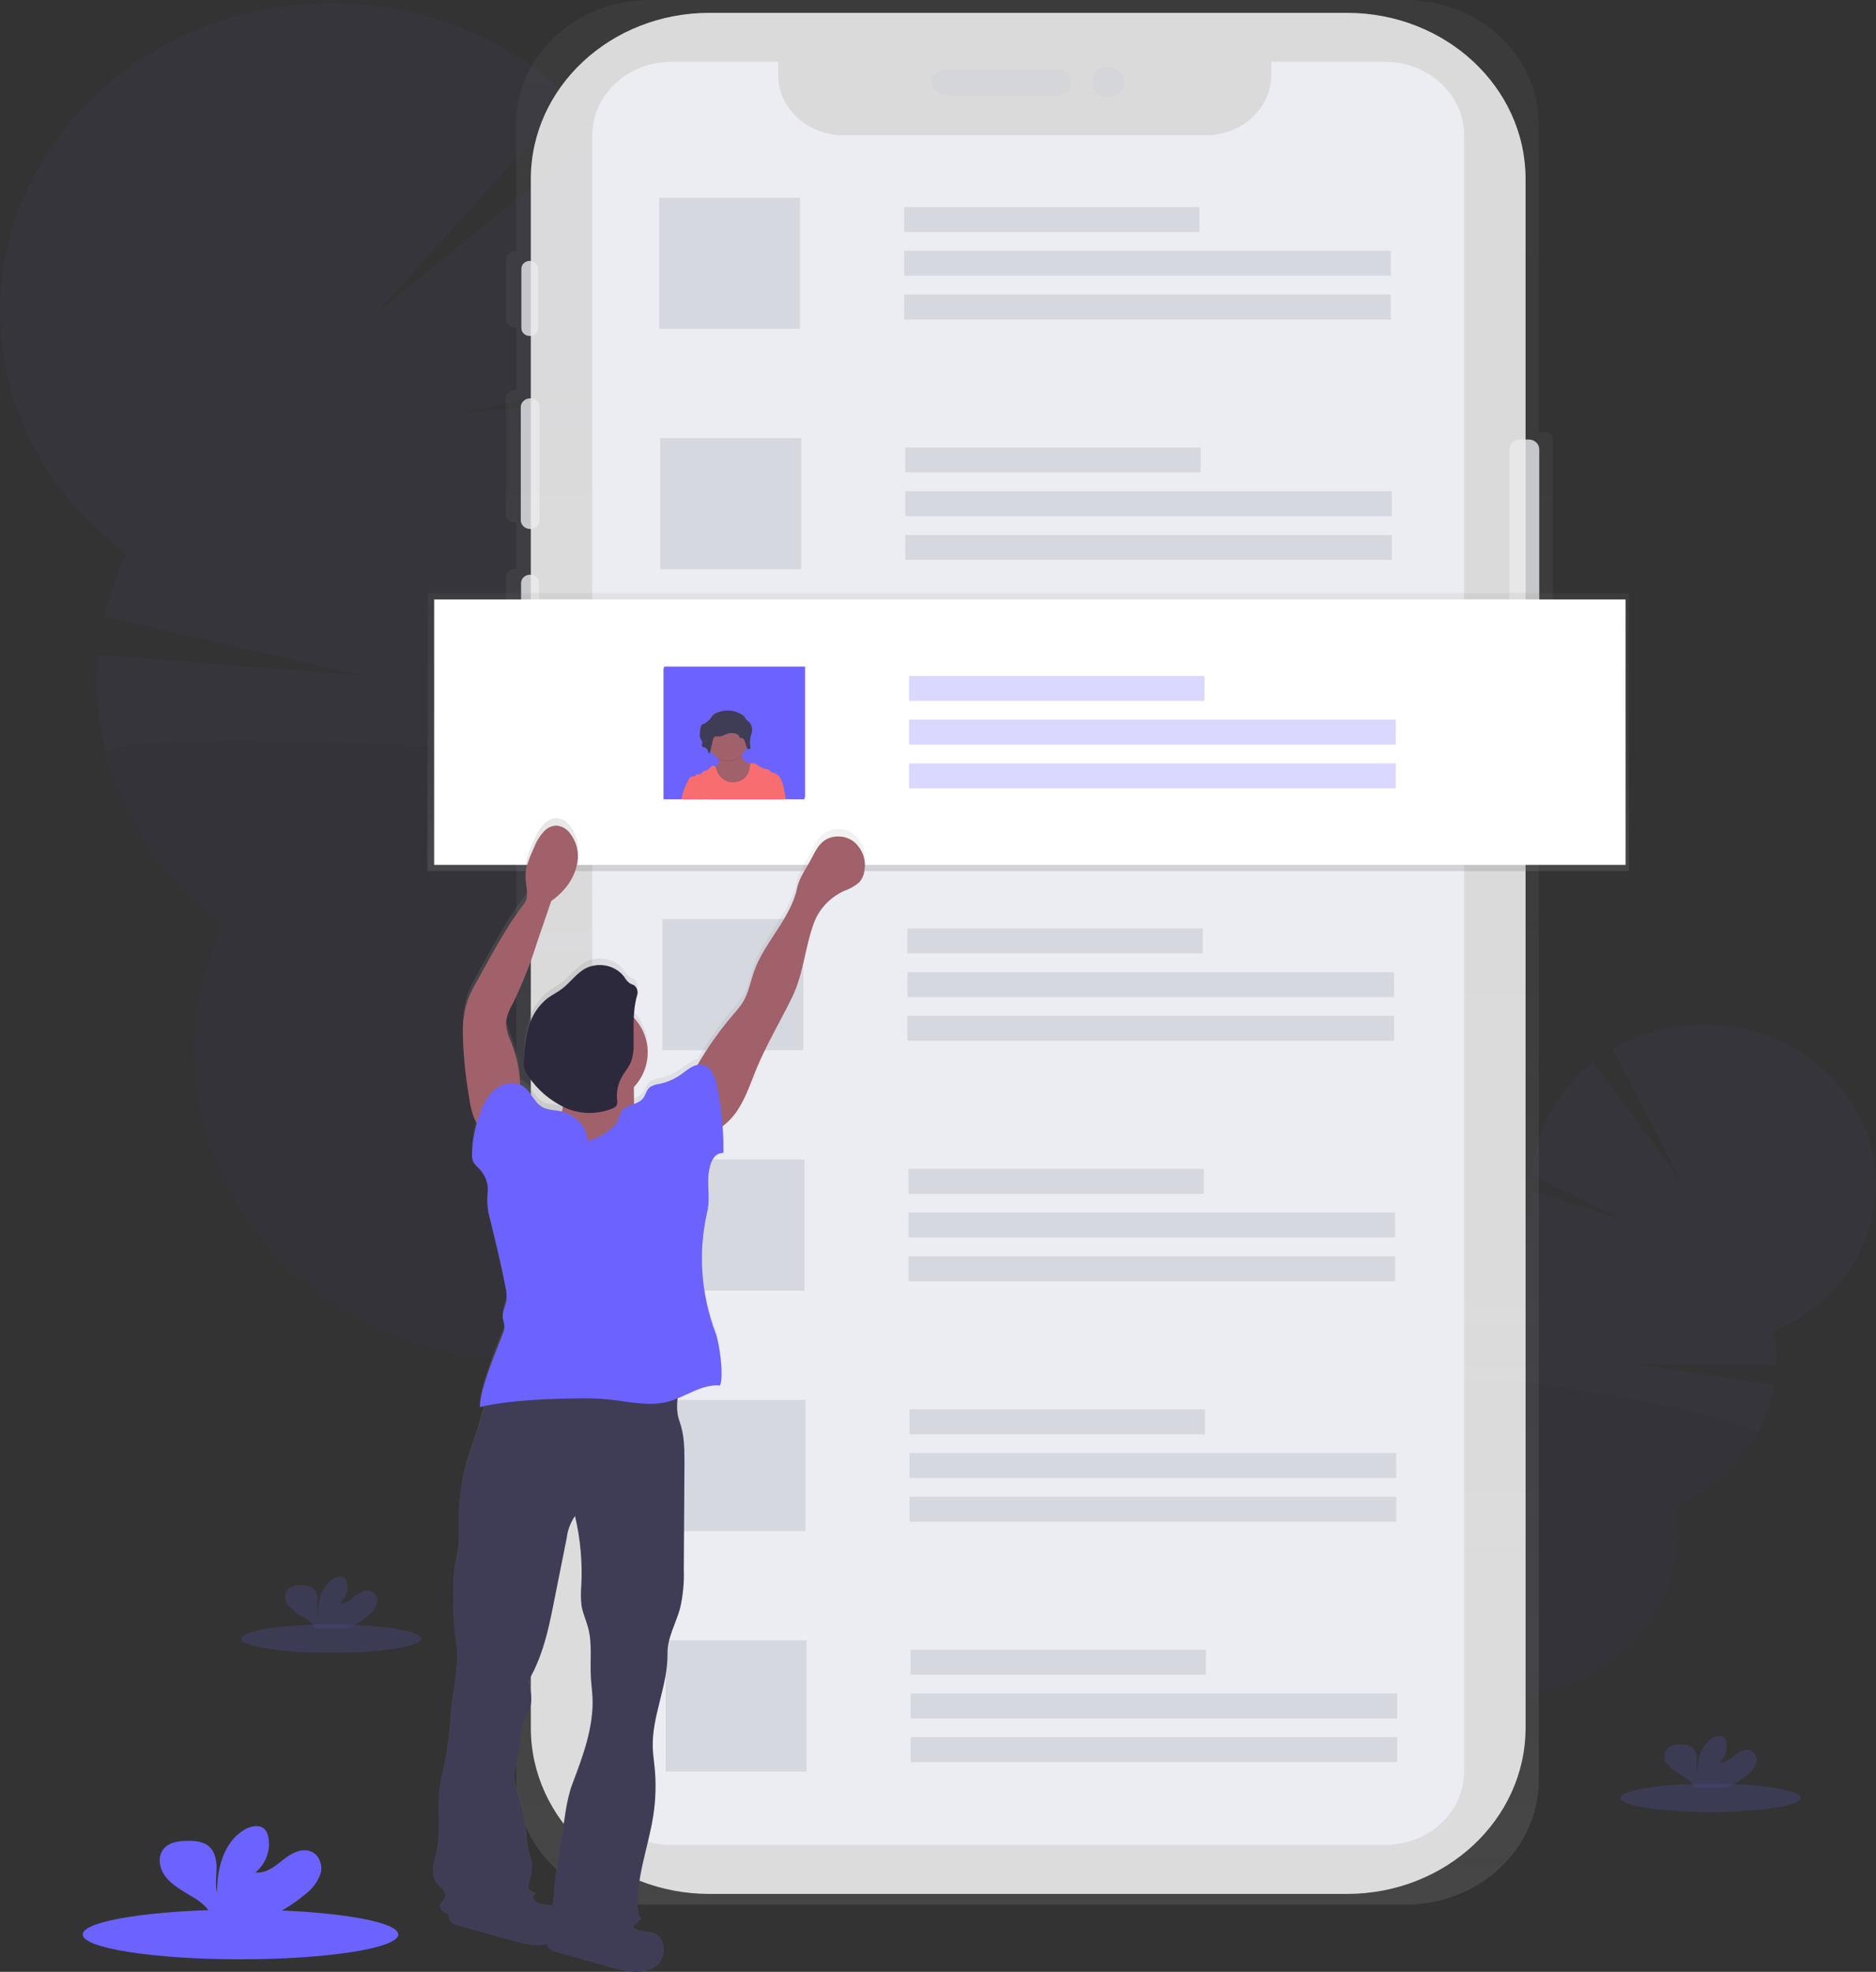 <svg width="313" height="329" viewBox="0 0 313 329" fill="none" xmlns="http://www.w3.org/2000/svg">
<rect x="0" y="0" width="313" height="329" fill="#333333" stroke="none"/>
<g opacity="0.2">
<path opacity="0.2" d="M232.492 300.275C232.21 300.763 231.885 301.229 231.52 301.667C228.295 299.557 225.014 297.485 221.678 295.452L221.894 295.054C222.666 293.667 223.821 292.496 225.241 291.662C226.054 291.133 227.003 290.814 227.992 290.739C228.98 290.664 229.972 290.835 230.867 291.235C231.716 291.706 232.418 292.375 232.903 293.177C233.388 293.979 233.638 294.886 233.629 295.806C233.68 297.363 233.288 298.905 232.492 300.275V300.275Z" fill="#3F3D56"/>
<path opacity="0.2" d="M236.982 292.432C239.011 288.868 238.284 284.81 235.359 283.368C232.434 281.926 228.417 283.647 226.388 287.211C224.359 290.776 225.086 294.834 228.011 296.276C230.936 297.717 234.953 295.997 236.982 292.432Z" fill="#3F3D56"/>
<path opacity="0.2" d="M241.473 284.545C243.502 280.98 242.776 276.922 239.85 275.48C236.925 274.038 232.908 275.759 230.879 279.323C228.85 282.888 229.577 286.946 232.502 288.388C235.427 289.829 239.444 288.109 241.473 284.545Z" fill="#3F3D56"/>
<path opacity="0.2" d="M245.963 276.657C247.993 273.093 247.266 269.035 244.341 267.593C241.415 266.151 237.399 267.872 235.37 271.436C233.341 275.001 234.067 279.059 236.993 280.501C239.918 281.942 243.934 280.222 245.963 276.657Z" fill="#3F3D56"/>
<path opacity="0.2" d="M250.45 268.774C252.479 265.21 251.753 261.152 248.827 259.71C245.902 258.268 241.886 259.989 239.857 263.553C237.828 267.118 238.554 271.176 241.479 272.618C244.405 274.059 248.421 272.339 250.45 268.774Z" fill="#3F3D56"/>
<path opacity="0.2" d="M256.034 202.396C255.789 201.182 255.636 199.954 255.576 198.721L270.731 203.466L255.615 196.152C255.835 192.516 256.85 188.961 258.598 185.703C260.346 182.445 262.79 179.553 265.781 177.205L280.425 196.91L269.052 174.994C272.393 173.049 276.13 171.765 280.028 171.222C283.927 170.679 287.903 170.888 291.711 171.838C295.518 172.787 299.075 174.455 302.159 176.739C305.244 179.023 307.789 181.873 309.638 185.113C311.487 188.352 312.599 191.911 312.906 195.567C313.212 199.224 312.706 202.9 311.419 206.367C310.132 209.833 308.091 213.016 305.424 215.717C302.758 218.418 299.522 220.579 295.918 222.066C296.293 223.957 296.446 225.88 296.377 227.802L273.359 227.631L296.045 231.109C295.278 235.492 293.349 239.629 290.432 243.144C287.515 246.659 283.703 249.442 279.339 251.242C280.3 256.175 279.75 261.26 277.752 265.916C275.753 270.571 272.387 274.61 268.038 277.57C263.69 280.53 258.533 282.292 253.159 282.653C247.785 283.015 242.41 281.963 237.649 279.616C232.887 277.27 228.931 273.724 226.233 269.385C223.535 265.045 222.204 260.086 222.392 255.076C222.58 250.066 224.279 245.205 227.295 241.051C230.311 236.897 234.523 233.616 239.449 231.584C238.301 225.689 239.316 219.606 242.33 214.312C245.344 209.018 250.182 204.82 256.068 202.392L256.034 202.396Z" fill="#6C63FF"/>
<path opacity="0.1" d="M293.043 239.325C290.036 244.624 285.196 248.824 279.305 251.246C280.266 256.179 279.716 261.264 277.718 265.92C275.72 270.576 272.354 274.614 268.005 277.574C263.656 280.534 258.5 282.296 253.126 282.658C247.752 283.019 242.377 281.967 237.615 279.621C232.853 277.274 228.898 273.728 226.2 269.389C223.502 265.049 222.17 260.091 222.358 255.08C222.546 250.07 224.245 245.21 227.261 241.055C230.278 236.901 234.489 233.62 239.415 231.588C238.301 225.896 294.553 236.673 293.043 239.325Z" fill="black"/>
</g>
<g opacity="0.2">
<path opacity="0.2" d="M99.856 266.294C100.129 267.328 100.498 268.338 100.957 269.314C108.05 266.787 115.223 264.359 122.479 262.032C122.414 261.758 122.349 261.475 122.276 261.178C121.539 258.249 119.977 255.555 117.75 253.374C114.855 250.6 111.101 249.245 107.484 250.067C103.868 250.889 101.21 253.694 100.008 257.387C99.105 260.29 99.052 263.366 99.856 266.294V266.294Z" fill="#3F3D56"/>
<path opacity="0.2" d="M110.286 260.683C116.479 259.277 119.895 252.024 117.916 244.483C115.938 236.943 109.314 231.971 103.122 233.378C96.929 234.784 93.513 242.037 95.492 249.577C97.47 257.118 104.094 262.09 110.286 260.683Z" fill="#3F3D56"/>
<path opacity="0.2" d="M105.904 243.994C112.096 242.587 115.512 235.334 113.534 227.794C111.555 220.253 104.931 215.281 98.739 216.688C92.547 218.095 89.131 225.348 91.109 232.888C93.088 240.428 99.711 245.4 105.904 243.994Z" fill="#3F3D56"/>
<path opacity="0.2" d="M101.526 227.304C107.718 225.897 111.134 218.644 109.155 211.104C107.177 203.564 100.553 198.592 94.361 199.998C88.168 201.405 84.752 208.658 86.731 216.198C88.709 223.739 95.333 228.711 101.526 227.304Z" fill="#3F3D56"/>
<path opacity="0.2" d="M97.148 210.618C103.34 209.211 106.757 201.958 104.778 194.418C102.8 186.878 96.176 181.906 89.983 183.312C83.791 184.719 80.375 191.972 82.353 199.512C84.332 207.052 90.956 212.025 97.148 210.618Z" fill="#3F3D56"/>
<path opacity="0.2" d="M105.555 73.249C106.613 71.088 107.507 68.861 108.23 66.583L77.593 68.772L109.524 61.743C110.958 54.86 110.868 47.776 109.258 40.927C107.649 34.077 104.555 27.605 100.164 21.906L62.82 52.259L95.166 16.351C89.915 11.258 83.593 7.225 76.594 4.504C69.596 1.782 62.07 0.43 54.486 0.531C46.901 0.633 39.42 2.185 32.508 5.093C25.596 8 19.402 12.2 14.31 17.431C9.218 22.663 5.337 28.813 2.91 35.5C0.483 42.186 -0.44 49.266 0.201 56.299C0.841 63.332 3.03 70.167 6.631 76.378C10.233 82.59 15.17 88.045 21.135 92.405C19.486 95.77 18.234 99.291 17.401 102.908L60.486 112.709L16.384 109.23C15.582 117.758 17.08 126.337 20.741 134.191C24.401 142.044 30.11 148.924 37.349 154.207C33.052 162.992 31.498 172.724 32.865 182.292C34.233 191.86 38.466 200.877 45.081 208.311C51.696 215.746 60.426 221.299 70.273 224.335C80.12 227.371 90.686 227.767 100.764 225.479C110.841 223.191 120.023 218.31 127.26 211.395C134.497 204.48 139.497 195.81 141.688 186.375C143.879 176.941 143.172 167.124 139.649 158.045C136.126 148.967 129.929 140.994 121.765 135.039C126.901 124.54 128.095 112.739 125.156 101.533C122.216 90.327 115.313 80.365 105.556 73.249H105.555Z" fill="#6C63FF"/>
<path opacity="0.1" d="M17.754 125.91C20.676 137.118 27.58 147.08 37.347 154.181C33.05 162.966 31.497 172.699 32.864 182.267C34.232 191.834 38.465 200.851 45.08 208.285C51.696 215.72 60.425 221.273 70.272 224.308C80.119 227.344 90.685 227.741 100.763 225.452C110.84 223.164 120.022 218.283 127.259 211.368C134.496 204.453 139.496 195.783 141.687 186.349C143.878 176.915 143.171 167.097 139.648 158.019C136.125 148.941 129.928 140.968 121.765 135.012C126.732 124.886 16.281 120.303 17.754 125.91Z" fill="black"/>
</g>
<path d="M257.762 72.075H256.735V20.561C256.712 17.839 256.113 15.148 254.973 12.642C253.832 10.136 252.173 7.863 250.088 5.954C248.003 4.045 245.535 2.536 242.824 1.515C240.113 0.493 237.212 -0.022 234.287 -1.51103e-05H108.548C102.642 -0.042 96.959 2.1 92.749 5.956C88.54 9.811 86.149 15.065 86.101 20.561V41.914H85.802C85.455 41.912 85.121 42.038 84.873 42.265C84.625 42.491 84.484 42.8 84.481 43.123V53.404C84.484 53.727 84.625 54.036 84.873 54.262C85.121 54.489 85.455 54.615 85.802 54.613H86.125V65.111H85.72C85.548 65.11 85.378 65.141 85.218 65.201C85.059 65.261 84.914 65.35 84.792 65.462C84.67 65.574 84.572 65.708 84.506 65.855C84.439 66.002 84.404 66.16 84.403 66.32V85.978C84.406 86.3 84.547 86.608 84.793 86.835C85.04 87.061 85.373 87.188 85.72 87.187H86.125V94.897H85.775C85.603 94.895 85.432 94.925 85.272 94.985C85.112 95.045 84.967 95.134 84.844 95.246C84.721 95.358 84.624 95.492 84.556 95.64C84.489 95.787 84.454 95.946 84.453 96.106V115.956C84.454 116.116 84.489 116.275 84.556 116.422C84.624 116.57 84.721 116.704 84.844 116.816C84.967 116.928 85.112 117.017 85.272 117.077C85.432 117.137 85.603 117.167 85.775 117.165H86.125V297.233C86.148 299.955 86.746 302.645 87.887 305.151C89.027 307.658 90.687 309.93 92.772 311.84C94.856 313.749 97.324 315.257 100.035 316.279C102.746 317.301 105.647 317.815 108.572 317.794H234.284C240.191 317.836 245.873 315.694 250.083 311.838C254.292 307.982 256.684 302.729 256.731 297.233V110.601H257.762C258.11 110.603 258.444 110.477 258.692 110.251C258.94 110.024 259.081 109.715 259.084 109.392V73.282C259.08 72.959 258.939 72.65 258.692 72.424C258.444 72.197 258.11 72.071 257.762 72.073L257.762 72.075Z" fill="url(#paint0_linear)"/>
<g opacity="0.9">
<path opacity="0.9" d="M255.067 73.338H253.61C252.643 73.338 251.859 74.067 251.859 74.966V109.755C251.859 110.655 252.643 111.384 253.61 111.384H255.067C256.034 111.384 256.818 110.655 256.818 109.755V74.966C256.818 74.067 256.034 73.338 255.067 73.338Z" fill="#E5E7EB"/>
<path opacity="0.9" d="M89.775 44.829C89.775 44.113 89.151 43.533 88.382 43.533C87.613 43.533 86.989 44.113 86.989 44.829V54.762C86.989 55.478 87.613 56.058 88.382 56.058C89.151 56.058 89.775 55.478 89.775 54.762V44.829Z" fill="#E5E7EB"/>
<path opacity="0.9" d="M90.028 67.923C90.028 67.117 89.325 66.463 88.458 66.463C87.591 66.463 86.888 67.117 86.888 67.923V86.801C86.888 87.607 87.591 88.261 88.458 88.261C89.325 88.261 90.028 87.607 90.028 86.801V67.923Z" fill="#E5E7EB"/>
<path opacity="0.9" d="M88.432 95.89H88.432C87.607 95.89 86.938 96.513 86.938 97.28V116.488C86.938 117.255 87.607 117.878 88.432 117.878H88.432C89.257 117.878 89.926 117.255 89.926 116.488V97.28C89.926 96.513 89.257 95.89 88.432 95.89Z" fill="#E5E7EB"/>
<path opacity="0.9" d="M224.732 2.141H118.365C101.906 2.141 88.563 14.556 88.563 29.871V288.27C88.563 303.584 101.906 315.999 118.365 315.999H224.732C241.191 315.999 254.534 303.584 254.534 288.27V29.871C254.534 14.556 241.191 2.141 224.732 2.141Z" fill="white"/>
<path opacity="0.9" d="M176.369 11.514H157.895C156.595 11.514 155.542 12.493 155.542 13.702C155.542 14.911 156.595 15.891 157.895 15.891H176.369C177.668 15.891 178.721 14.911 178.721 13.702C178.721 12.493 177.668 11.514 176.369 11.514Z" fill="#E5E7EB"/>
<path opacity="0.9" d="M184.89 16.187C186.364 16.187 187.56 15.075 187.56 13.703C187.56 12.331 186.364 11.218 184.89 11.218C183.415 11.218 182.22 12.331 182.22 13.703C182.22 15.075 183.415 16.187 184.89 16.187Z" fill="#E5E7EB"/>
</g>
<path d="M231.107 10.319H212.107V12.459C212.107 13.786 211.826 15.099 211.281 16.324C210.736 17.549 209.936 18.663 208.928 19.6C207.92 20.538 206.724 21.282 205.407 21.79C204.09 22.297 202.679 22.558 201.254 22.558H140.679C137.801 22.558 135.04 21.494 133.004 19.6C130.969 17.706 129.825 15.138 129.825 12.459V10.319H111.996C108.501 10.319 105.148 11.611 102.676 13.911C100.205 16.211 98.816 19.33 98.816 22.582V295.562C98.816 298.815 100.205 301.934 102.676 304.234C105.148 306.534 108.501 307.826 111.996 307.826H231.107C234.602 307.826 237.955 306.534 240.427 304.234C242.898 301.934 244.287 298.815 244.287 295.562V22.582C244.287 19.33 242.898 16.211 240.427 13.911C237.955 11.611 234.602 10.319 231.107 10.319V10.319Z" fill="#ECECF3"/>
<path d="M40.128 326.905C54.669 326.905 66.456 325.05 66.456 322.763C66.456 320.475 54.669 318.621 40.128 318.621C25.588 318.621 13.8 320.475 13.8 322.763C13.8 325.05 25.588 326.905 40.128 326.905Z" fill="#6C63FF"/>
<path d="M51.016 315.987C52.214 315.073 53.089 313.844 53.526 312.461C53.848 311.078 53.212 309.381 51.771 308.872C50.16 308.298 48.438 309.334 47.136 310.384C45.833 311.433 44.332 312.633 42.626 312.41C43.508 311.667 44.168 310.724 44.54 309.673C44.912 308.621 44.984 307.498 44.749 306.413C44.674 305.968 44.471 305.55 44.159 305.204C43.267 304.313 41.645 304.694 40.573 305.397C37.171 307.624 36.216 311.929 36.199 315.806C35.854 314.406 36.144 312.949 36.135 311.522C36.126 310.096 35.707 308.498 34.408 307.727C33.597 307.324 32.686 307.126 31.766 307.154C30.238 307.102 28.544 307.244 27.486 308.284C26.186 309.569 26.523 311.75 27.652 313.176C28.78 314.602 30.501 315.493 32.085 316.479C33.353 317.182 34.434 318.143 35.248 319.289C35.345 319.446 35.424 319.613 35.482 319.786H45.072C47.228 318.774 49.227 317.496 51.016 315.987Z" fill="#6C63FF"/>
<g opacity="0.4">
<path opacity="0.4" d="M285.392 302.34C293.691 302.34 300.418 301.281 300.418 299.975C300.418 298.669 293.691 297.611 285.392 297.611C277.093 297.611 270.366 298.669 270.366 299.975C270.366 301.281 277.093 302.34 285.392 302.34Z" fill="#6C63FF"/>
<path opacity="0.4" d="M291.605 296.107C292.29 295.587 292.79 294.887 293.041 294.098C293.151 293.701 293.111 293.281 292.928 292.907C292.746 292.534 292.431 292.23 292.037 292.046C291.12 291.721 290.136 292.312 289.39 292.9C288.644 293.488 287.793 294.185 286.817 294.056C287.321 293.632 287.698 293.093 287.911 292.492C288.123 291.892 288.163 291.249 288.027 290.63C287.986 290.375 287.869 290.137 287.691 289.94C287.18 289.43 286.255 289.648 285.647 290.047C283.704 291.332 283.162 293.778 283.148 295.988C283.043 295.177 283.032 294.357 283.116 293.543C283.152 293.134 283.08 292.723 282.908 292.345C282.735 291.968 282.467 291.635 282.126 291.375C281.663 291.146 281.144 291.034 280.62 291.049C280.187 290.991 279.746 291.018 279.324 291.128C278.903 291.239 278.511 291.43 278.174 291.689C277.852 292.098 277.687 292.595 277.704 293.101C277.722 293.608 277.921 294.094 278.271 294.482C278.992 295.242 279.848 295.88 280.804 296.367C281.526 296.769 282.142 297.317 282.608 297.969C282.664 298.059 282.708 298.155 282.742 298.254H288.22C289.447 297.681 290.586 296.956 291.604 296.099L291.605 296.107Z" fill="#6C63FF"/>
</g>
<g opacity="0.4">
<path opacity="0.4" d="M55.247 275.769C63.546 275.769 70.273 274.711 70.273 273.405C70.273 272.099 63.546 271.04 55.247 271.04C46.948 271.04 40.221 272.099 40.221 273.405C40.221 274.711 46.948 275.769 55.247 275.769Z" fill="#6C63FF"/>
<path opacity="0.4" d="M61.462 269.536C62.148 269.017 62.648 268.314 62.893 267.523C63.004 267.126 62.964 266.706 62.782 266.334C62.599 265.961 62.284 265.658 61.89 265.475C60.973 265.15 59.989 265.741 59.247 266.329C58.506 266.917 57.642 267.614 56.674 267.485C57.177 267.06 57.553 266.521 57.765 265.92C57.977 265.32 58.018 264.678 57.885 264.059C57.841 263.804 57.725 263.564 57.548 263.365C57.037 262.859 56.112 263.08 55.5 263.476C53.557 264.761 53.014 267.203 53.005 269.413C52.896 268.602 52.884 267.781 52.968 266.967C53.008 266.562 52.938 266.155 52.766 265.781C52.594 265.407 52.325 265.079 51.983 264.826C51.52 264.594 50.999 264.48 50.473 264.496C50.04 264.438 49.599 264.466 49.179 264.577C48.758 264.689 48.368 264.881 48.033 265.143C47.711 265.551 47.545 266.048 47.562 266.554C47.58 267.061 47.78 267.547 48.129 267.935C48.85 268.693 49.705 269.331 50.657 269.82C51.381 270.22 51.998 270.768 52.462 271.422C52.517 271.513 52.563 271.608 52.6 271.707H58.073C59.303 271.128 60.442 270.398 61.462 269.536V269.536Z" fill="#6C63FF"/>
</g>
<path d="M133.494 32.983H109.975V54.867H133.494V32.983Z" fill="#D6D8E0"/>
<path d="M200.128 34.546H150.851V38.714H200.128V34.546Z" fill="#D6D8E0"/>
<path d="M232.045 41.842H150.851V46.009H232.045V41.842Z" fill="#D6D8E0"/>
<path d="M232.045 49.136H150.851V53.304H232.045V49.136Z" fill="#D6D8E0"/>
<path d="M133.674 73.102H110.154V94.986H133.674V73.102Z" fill="#D6D8E0"/>
<path d="M200.308 74.666H151.031V78.834H200.308V74.666Z" fill="#D6D8E0"/>
<path d="M232.225 81.961H151.031V86.129H232.225V81.961Z" fill="#D6D8E0"/>
<path d="M232.225 89.251H151.031V93.419H232.225V89.251Z" fill="#D6D8E0"/>
<path d="M133.854 113.222H110.334V135.106H133.854V113.222Z" fill="#D6D8E0"/>
<path d="M200.491 114.781H151.214V118.949H200.491V114.781Z" fill="#D6D8E0"/>
<path d="M232.408 122.076H151.214V126.243H232.408V122.076Z" fill="#D6D8E0"/>
<path d="M232.408 129.371H151.214V133.538H232.408V129.371Z" fill="#D6D8E0"/>
<path d="M134.033 153.337H110.514V175.221H134.033V153.337Z" fill="#D6D8E0"/>
<path d="M200.671 154.9H151.394V159.068H200.671V154.9Z" fill="#D6D8E0"/>
<path d="M232.588 162.196H151.394V166.363H232.588V162.196Z" fill="#D6D8E0"/>
<path d="M232.588 169.49H151.394V173.658H232.588V169.49Z" fill="#D6D8E0"/>
<path d="M134.217 193.456H110.698V215.34H134.217V193.456Z" fill="#D6D8E0"/>
<path d="M200.851 195.02H151.573V199.188H200.851V195.02Z" fill="#D6D8E0"/>
<path d="M232.767 202.315H151.573V206.482H232.767V202.315Z" fill="#D6D8E0"/>
<path d="M232.767 209.61H151.573V213.777H232.767V209.61Z" fill="#D6D8E0"/>
<path d="M134.397 233.576H110.877V255.46H134.397V233.576Z" fill="#D6D8E0"/>
<path d="M201.03 235.139H151.753V239.307H201.03V235.139Z" fill="#D6D8E0"/>
<path d="M232.947 242.434H151.753V246.602H232.947V242.434Z" fill="#D6D8E0"/>
<path d="M232.947 249.729H151.753V253.896H232.947V249.729Z" fill="#D6D8E0"/>
<path d="M134.577 273.695H111.057V295.58H134.577V273.695Z" fill="#D6D8E0"/>
<path d="M201.21 275.259H151.933V279.426H201.21V275.259Z" fill="#D6D8E0"/>
<path d="M233.127 282.553H151.933V286.721H233.127V282.553Z" fill="#D6D8E0"/>
<path d="M233.127 289.849H151.933V294.016H233.127V289.849Z" fill="#D6D8E0"/>
<path d="M271.783 98.971H71.318V145.34H271.783V98.971Z" fill="url(#paint1_linear)"/>
<path d="M271.222 100.016H72.437V144.303H271.222V100.016Z" fill="white"/>
<path d="M134.314 111.217H110.795V133.101H134.314V111.217Z" fill="#6C63FF"/>
<g opacity="0.5">
<path opacity="0.5" d="M200.952 112.781H151.675V116.948H200.952V112.781Z" fill="#6C63FF"/>
<path opacity="0.5" d="M232.869 120.075H151.675V124.243H232.869V120.075Z" fill="#6C63FF"/>
<path opacity="0.5" d="M232.869 127.37H151.675V131.538H232.869V127.37Z" fill="#6C63FF"/>
</g>
<path d="M142.753 139.443C142.133 138.859 141.328 138.478 140.456 138.354C139.584 138.23 138.693 138.372 137.915 138.758C136.745 139.413 136.101 140.634 135.511 141.786C134.651 143.499 133.389 145.101 133.002 146.952C131.939 152.053 127.575 156.016 125.825 160.946C125.199 162.706 124.908 164.596 123.914 166.202C123.446 166.905 122.923 167.575 122.349 168.207C120.084 170.865 118.08 173.708 116.364 176.701C115.37 176.881 114.486 177.665 113.638 178.277C112.553 179.062 111.296 179.617 109.956 179.901C109.416 179.96 108.899 180.136 108.445 180.415C107.81 180.908 107.722 181.794 107.207 182.39C106.832 182.779 106.357 183.073 105.826 183.244C105.826 183.093 105.803 182.943 105.798 182.79C105.775 181.998 105.762 181.2 105.762 180.404C107.246 178.777 108.059 176.712 108.054 174.578C108.049 172.444 107.226 170.382 105.734 168.761C105.77 167.521 105.948 166.287 106.264 165.082C106.377 164.796 106.401 164.487 106.335 164.189C106.27 163.89 106.116 163.615 105.891 163.394C105.638 163.21 105.311 163.142 105.039 162.967C104.658 162.666 104.346 162.296 104.122 161.879C103.441 160.98 102.437 160.336 101.291 160.063C100.145 159.791 98.932 159.908 97.871 160.393C96.209 161.206 95.201 162.834 93.727 163.94C92.972 164.509 92.102 164.929 91.347 165.499C89.835 166.726 88.76 168.353 88.266 170.163C87.781 171.965 87.5 173.808 87.426 175.664C87.347 176.22 87.37 176.785 87.495 177.334C87.643 177.794 87.872 178.228 88.171 178.619C89.574 180.744 91.546 182.493 93.894 183.695C93.903 183.805 93.903 183.915 93.894 184.025C93.88 184.198 93.846 184.369 93.792 184.535L93.525 184.464C92.54 184.258 91.477 184.284 90.592 183.824C89.082 183.036 88.626 181.112 87.181 180.23C87.058 180.156 86.929 180.092 86.794 180.037C86.692 177.601 86.193 175.194 85.312 172.897C84.783 171.834 84.484 170.684 84.433 169.513C84.585 168.435 84.962 167.394 85.543 166.451C87.196 163.031 88.58 159.505 89.687 155.9C90.451 153.653 91.218 151.404 91.989 149.154C92.739 148.636 93.417 148.035 94.01 147.363C95.238 146.032 96.049 144.413 96.353 142.681C96.499 141.817 96.46 140.935 96.238 140.085C96.016 139.235 95.616 138.434 95.06 137.729C94.814 137.392 94.495 137.108 94.121 136.895C93.748 136.682 93.331 136.546 92.896 136.495C92.515 136.503 92.139 136.582 91.791 136.729C91.444 136.875 91.132 137.086 90.875 137.349C90.112 138.159 89.524 139.098 89.144 140.116C88.389 141.774 87.624 143.496 87.699 145.295C87.758 146.788 88.357 148.452 87.423 149.664C84.362 153.634 82.05 158.198 79.626 162.544C79.013 163.581 78.487 164.661 78.052 165.774C77.465 167.578 77.187 169.458 77.228 171.342C77.296 174.879 77.635 178.406 78.241 181.897C78.389 183.5 78.843 185.065 79.581 186.52C79.053 188.213 78.776 189.966 78.757 191.729C78.735 192.136 78.804 192.542 78.959 192.924C79.23 193.367 79.573 193.769 79.977 194.114C80.516 194.685 80.919 195.356 81.157 196.083C81.395 196.81 81.463 197.576 81.358 198.329C81.223 199.749 81.361 201.179 81.767 202.553C82.684 206.357 83.609 210.157 84.346 213.99C84.52 214.703 84.579 215.437 84.52 216.166C84.378 217.203 83.761 218.188 83.894 219.229C84.026 219.711 84.125 220.2 84.189 220.694C84.159 221.07 84.066 221.44 83.913 221.79C82.863 224.63 80.041 231.141 80.073 234.148L80.81 233.985C80.069 237.887 78.334 241.618 77.422 245.507C76.79 248.34 76.503 251.231 76.566 254.125C76.626 255.424 76.6 256.726 76.49 258.023C76.347 259.175 76.031 260.299 75.854 261.449C75.656 262.988 75.582 264.539 75.633 266.088C75.585 268.523 75.738 270.958 76.092 273.37C76.797 277.482 75.562 281.569 75.227 285.72C75.057 288.624 74.703 291.516 74.168 294.381C73.915 295.59 73.597 296.789 73.422 298.008C72.906 301.635 73.657 305.367 72.847 308.944C72.465 310.619 71.783 312.5 72.787 313.931C73.105 314.38 73.561 314.731 73.906 315.164C74.096 315.369 74.225 315.616 74.281 315.881C74.338 316.146 74.32 316.42 74.229 316.676C74.031 317.07 73.57 317.328 73.455 317.747C73.271 318.407 74.012 318.947 74.678 319.23L74.867 319.301C74.824 319.526 74.833 319.758 74.895 319.98C74.957 320.202 75.07 320.408 75.226 320.586C75.62 320.932 76.109 321.169 76.639 321.271L85.331 323.722C87.269 324.27 89.377 324.81 91.316 324.362C91.359 324.618 91.479 324.859 91.661 325.056C92.055 325.401 92.544 325.639 93.074 325.741L101.701 328.174C103.918 328.799 106.356 329.417 108.487 328.568C109.098 328.334 109.634 327.958 110.044 327.476C110.382 327.013 110.607 326.486 110.703 325.933C110.798 325.38 110.762 324.814 110.596 324.276C110.487 323.727 110.193 323.226 109.755 322.845C109.165 322.463 108.467 322.25 107.748 322.232C107.135 322.216 106.534 322.07 105.99 321.806C105.826 321.706 105.689 321.573 105.59 321.416C106.087 320.959 106.569 320.485 107.035 319.993C106.657 319.873 106.524 319.368 106.487 318.998C105.939 313.541 108.149 308.208 108.987 302.783C109.41 300.062 109.485 297.304 109.208 294.567C109.106 293.534 108.955 292.504 108.908 291.47C108.692 286.072 111.464 280.881 111.367 275.479C111.321 272.951 112.748 270.459 113.443 268.012C113.954 265.817 114.168 263.571 114.082 261.326L114.193 243.652C114.193 241.262 114.193 238.816 113.374 236.559C112.96 235.303 112.847 233.979 113.042 232.678C115.386 231.714 117.604 230.288 120.108 230.537C120.776 228.887 119.984 223.392 119.358 221.726C116.896 215.17 116.419 208.11 117.977 201.319C118.543 198.881 117.765 196.29 118.396 193.861C118.512 193.291 118.745 192.747 119.083 192.259C119.254 192.015 119.489 191.817 119.765 191.681C120.041 191.545 120.35 191.477 120.663 191.483C120.663 189.997 120.63 188.485 120.524 186.977C121.541 186.205 122.408 185.276 123.089 184.231C124.47 182.09 125.257 179.68 126.21 177.348C127.899 173.236 130.206 169.376 132.145 165.354C134.083 161.332 134.272 156.933 135.827 152.766C136.684 150.473 138.456 148.574 140.776 147.463C141.724 147.141 142.596 146.652 143.345 146.024C143.85 145.438 144.161 144.728 144.238 143.981C144.381 143.166 144.322 142.332 144.066 141.542C143.809 140.751 143.361 140.027 142.756 139.423L142.753 139.443ZM88.89 316.411C89.079 316.218 89.263 316.026 89.438 315.816C88.858 315.731 88.15 315.336 88.139 314.788C88.18 314.238 88.308 313.697 88.516 313.181C88.789 312.251 88.833 311.276 88.646 310.328C88.516 309.664 88.277 309.043 88.13 308.366C87.989 307.632 87.897 306.891 87.854 306.147C87.606 303.477 87.044 300.84 86.178 298.283C85.345 295.803 86.484 293.292 86.781 290.709C86.798 289.48 86.978 288.257 87.317 287.068C87.588 286.382 88.035 285.783 88.306 285.089C88.937 283.499 88.564 281.73 88.177 280.073C90.903 275.476 91.805 269.994 92.831 264.819C93.408 261.915 93.985 259.012 94.562 256.11C94.71 254.802 95.183 253.544 95.944 252.435C96.84 256.28 97.193 260.217 96.993 264.146C96.887 265.287 96.902 266.435 97.039 267.573C97.251 268.819 97.808 269.997 98.13 271.223C98.848 273.925 98.428 276.766 98.588 279.544C98.648 280.666 98.805 281.788 98.855 282.91C99.084 287.875 97.294 292.703 95.531 297.393C94.449 300.267 94.209 303.536 93.69 306.547C93.202 309.429 92.718 312.317 92.467 315.223C92.39 316.11 92.333 317.023 92.218 317.922C91.922 317.861 91.623 317.816 91.321 317.789C90.708 317.772 90.107 317.626 89.563 317.362C89.24 317.116 89.005 316.784 88.89 316.411V316.411Z" fill="url(#paint2_linear)"/>
<path d="M107.756 322.288C108.474 322.307 109.171 322.518 109.763 322.896C110.199 323.274 110.494 323.773 110.604 324.318C110.769 324.854 110.805 325.417 110.71 325.967C110.614 326.517 110.389 327.041 110.051 327.501C109.641 327.979 109.105 328.351 108.495 328.58C106.363 329.434 103.928 328.816 101.709 328.195L93.018 325.758C92.488 325.657 91.999 325.421 91.604 325.076C91.366 324.777 91.234 324.416 91.227 324.043C91.221 323.67 91.34 323.305 91.568 322.999C92.035 322.395 92.672 321.922 93.409 321.633C96.116 320.407 99.164 320.125 102.156 320.074C103.261 320.053 104.348 319.83 105.098 320.622C105.494 321.049 105.425 321.505 106.015 321.869C106.554 322.13 107.149 322.273 107.756 322.288V322.288Z" fill="#3F3D56"/>
<path d="M91.335 317.837C92.053 317.852 92.75 318.062 93.342 318.441C93.775 318.821 94.07 319.319 94.183 319.863C94.348 320.399 94.385 320.962 94.289 321.512C94.193 322.062 93.968 322.586 93.63 323.046C93.22 323.526 92.684 323.899 92.074 324.13C89.942 324.983 87.507 324.361 85.288 323.74L76.597 321.303C76.066 321.204 75.576 320.968 75.183 320.621C74.945 320.322 74.812 319.961 74.806 319.588C74.799 319.216 74.918 318.85 75.147 318.544C75.613 317.939 76.25 317.466 76.988 317.178C79.695 315.953 82.738 315.67 85.712 315.619C86.813 315.619 87.903 315.375 88.654 316.167C89.05 316.594 88.981 317.054 89.571 317.414C90.117 317.678 90.72 317.822 91.335 317.837V317.837Z" fill="#3F3D56"/>
<path d="M98.885 230.072C93.764 229.593 88.613 229.459 83.472 229.67C83.133 229.665 82.795 229.713 82.473 229.812C81.34 230.239 81.165 231.62 81.055 232.751C80.622 237.321 78.456 241.583 77.372 246.068C76.74 248.885 76.452 251.759 76.516 254.635C76.576 255.921 76.55 257.208 76.44 258.491C76.297 259.639 75.981 260.757 75.805 261.917C75.607 263.446 75.533 264.987 75.584 266.527C75.536 268.943 75.689 271.359 76.042 273.753C76.747 277.84 75.513 281.892 75.177 286.021C75.007 288.906 74.653 291.78 74.118 294.627C73.865 295.826 73.548 297.017 73.373 298.229C72.857 301.831 73.607 305.545 72.797 309.096C72.415 310.758 71.734 312.625 72.737 314.048C73.055 314.497 73.511 314.844 73.856 315.273C74.045 315.477 74.174 315.722 74.231 315.985C74.287 316.249 74.269 316.522 74.179 316.777C73.981 317.166 73.521 317.423 73.405 317.839C73.221 318.495 73.963 319.034 74.628 319.313C77.16 320.311 79.971 320.518 82.64 319.904C85.31 319.29 87.693 317.888 89.434 315.908C88.854 315.822 88.145 315.432 88.134 314.888C88.176 314.342 88.303 313.803 88.512 313.29C88.785 312.366 88.829 311.397 88.641 310.455C88.512 309.8 88.273 309.17 88.125 308.506C87.985 307.777 87.892 307.041 87.849 306.302C87.601 303.648 87.039 301.028 86.174 298.488C85.341 296.025 86.48 293.532 86.777 290.962C86.794 289.742 86.973 288.527 87.312 287.347C87.583 286.666 88.03 286.062 88.302 285.381C88.932 283.801 88.559 282.048 88.173 280.403C90.898 275.832 91.8 270.388 92.827 265.248L94.558 256.595C94.706 255.295 95.179 254.045 95.94 252.946C96.837 256.766 97.189 260.679 96.989 264.584C96.885 265.709 96.9 266.842 97.035 267.964C97.247 269.202 97.804 270.371 98.126 271.591C98.844 274.272 98.425 277.096 98.584 279.858C98.644 280.972 98.801 282.085 98.851 283.2C99.081 288.13 97.29 292.928 95.527 297.584C94.445 300.441 94.206 303.689 93.686 306.678C93.198 309.544 92.714 312.41 92.463 315.301C92.234 317.957 92.14 320.831 90.364 322.917C91.92 323.994 93.685 324.78 95.561 325.234C97.778 325.556 100.046 325.149 101.974 324.082C103.888 323.014 105.599 321.659 107.038 320.072C106.661 319.952 106.527 319.447 106.49 319.083C105.942 313.665 108.152 308.375 108.99 302.977C109.413 300.274 109.488 297.533 109.211 294.813C109.109 293.789 108.958 292.77 108.912 291.742C108.696 286.379 111.467 281.216 111.37 275.855C111.325 273.345 112.752 270.864 113.446 268.435C113.957 266.257 114.172 264.028 114.086 261.8L114.197 244.238C114.197 241.86 114.197 239.431 113.378 237.187C112.365 234.493 113.521 231.391 113.696 228.543C108.914 229.95 103.882 230.469 98.885 230.072V230.072Z" fill="#3F3D56"/>
<path d="M115.301 179.616C117.236 175.934 119.6 172.461 122.349 169.259C122.923 168.632 123.446 167.968 123.915 167.271C124.905 165.677 125.199 163.797 125.826 162.049C127.575 157.149 131.94 153.213 133.003 148.145C133.39 146.307 134.651 144.718 135.512 143.004C136.102 141.856 136.746 140.648 137.915 140.006C138.694 139.62 139.585 139.479 140.457 139.602C141.328 139.726 142.134 140.108 142.754 140.691C143.356 141.288 143.803 142.007 144.059 142.79C144.316 143.574 144.374 144.402 144.231 145.21C144.156 145.954 143.845 146.661 143.338 147.241C142.587 147.865 141.715 148.352 140.769 148.676C138.452 149.771 136.679 151.656 135.82 153.939C134.282 158.076 134.089 162.455 132.138 166.442C130.186 170.43 127.893 174.265 126.203 178.346C125.25 180.663 124.481 183.058 123.082 185.2C121.682 187.342 119.482 189.136 116.839 189.458C116.843 187.91 116.582 186.372 116.066 184.901C115.509 183.202 114.464 181.193 115.301 179.616Z" fill="#A0616A"/>
<path d="M86.795 182.812C86.913 179.783 86.407 176.762 85.304 173.911C84.775 172.855 84.476 171.712 84.425 170.548C84.576 169.476 84.954 168.443 85.535 167.507C87.187 164.11 88.572 160.605 89.678 157.021L91.98 150.322C92.728 149.807 93.407 149.21 94.001 148.544C95.227 147.223 96.038 145.613 96.344 143.892C96.49 143.033 96.451 142.155 96.228 141.31C96.007 140.465 95.606 139.67 95.051 138.97C94.805 138.635 94.484 138.352 94.111 138.142C93.738 137.931 93.32 137.797 92.887 137.749C92.505 137.755 92.129 137.834 91.781 137.98C91.434 138.127 91.122 138.339 90.866 138.603C90.103 139.406 89.515 140.34 89.135 141.353C88.38 142.998 87.615 144.711 87.689 146.493C87.749 147.975 88.348 149.629 87.413 150.832C84.352 154.777 82.041 159.313 79.617 163.627C79.004 164.657 78.478 165.729 78.043 166.835C77.455 168.631 77.177 170.501 77.219 172.378C77.287 175.891 77.626 179.395 78.231 182.864C78.554 185.04 78.987 187.415 80.759 188.861C82.508 186.63 84.534 184.6 86.795 182.812V182.812Z" fill="#A0616A"/>
<path d="M98.513 184.487C103.788 184.487 108.065 180.508 108.065 175.599C108.065 170.69 103.788 166.71 98.513 166.71C93.237 166.71 88.96 170.69 88.96 175.599C88.96 180.508 93.237 184.487 98.513 184.487Z" fill="#A0616A"/>
<path d="M93.871 184.958C93.52 186.552 92.819 188.061 91.814 189.392C91.266 190.245 90.576 191.161 89.512 191.255C92.277 192.608 95.183 193.696 98.185 194.502C99.207 194.821 100.279 194.981 101.357 194.978C102.269 194.914 103.162 194.701 103.994 194.348C105.816 193.605 107.431 192.486 108.719 191.076C110.006 189.666 110.931 188.002 111.425 186.209C110.237 186.239 109.049 186.154 107.88 185.957C107.212 185.91 106.589 185.626 106.139 185.164C105.874 184.728 105.749 184.23 105.78 183.729C105.734 182.247 105.734 180.765 105.78 179.283C103.433 179.142 101.078 179.411 98.837 180.075C97.92 180.353 96.996 180.692 96.052 180.91C95.472 181.043 93.874 180.91 93.447 181.223C92.798 181.696 94.042 183.866 93.871 184.958Z" fill="#A0616A"/>
<path d="M98.084 190.36C97.978 189.192 97.48 188.084 96.66 187.194C95.84 186.304 94.741 185.676 93.517 185.399C92.532 185.198 91.468 185.219 90.584 184.765C89.074 183.983 88.618 182.071 87.173 181.193C85.727 180.315 83.664 180.803 82.403 181.917C81.225 183.114 80.393 184.571 79.986 186.149C79.214 188.24 78.797 190.429 78.748 192.639C78.727 193.045 78.796 193.45 78.951 193.83C79.223 194.271 79.566 194.671 79.968 195.016C80.507 195.58 80.909 196.245 81.147 196.966C81.386 197.688 81.455 198.448 81.349 199.196C81.214 200.609 81.353 202.032 81.759 203.399C82.676 207.172 83.6 210.951 84.337 214.759C84.51 215.46 84.569 216.182 84.512 216.9C84.369 217.928 83.752 218.909 83.886 219.937C84.018 220.417 84.116 220.905 84.18 221.398C84.15 221.77 84.057 222.136 83.904 222.482C82.855 225.309 80.033 231.777 80.065 234.762C84.968 233.593 92.196 233.332 97.255 233.314C98.65 233.297 100.044 233.354 101.431 233.486C104.76 233.816 108.166 234.72 111.393 233.884C114.386 233.109 117.042 230.886 120.14 231.168C120.808 229.527 120.016 224.066 119.39 222.413C116.929 215.902 116.451 208.886 118.009 202.139C118.575 199.714 117.797 197.144 118.428 194.732C118.543 194.164 118.777 193.623 119.116 193.138C119.287 192.896 119.522 192.698 119.798 192.563C120.074 192.428 120.383 192.361 120.695 192.367C120.752 188.495 120.366 184.628 119.544 180.832C119.238 179.481 118.595 177.889 117.136 177.658C115.819 177.452 114.71 178.484 113.656 179.247C112.568 180.025 111.311 180.575 109.973 180.858C109.434 180.916 108.916 181.09 108.463 181.368C107.828 181.857 107.74 182.739 107.225 183.335C106.307 184.401 104.244 184.307 103.592 185.539C103.445 185.906 103.328 186.283 103.242 186.666C102.934 187.394 102.408 188.026 101.727 188.486C100.697 189.381 99.446 190.024 98.084 190.36V190.36Z" fill="#6C63FF"/>
<path d="M106.274 166.149C106.386 165.865 106.411 165.557 106.345 165.26C106.279 164.963 106.125 164.69 105.901 164.47C105.648 164.286 105.321 164.218 105.049 164.043C104.668 163.744 104.356 163.375 104.132 162.96C103.443 162.064 102.435 161.425 101.288 161.156C100.14 160.887 98.927 161.005 97.864 161.49C96.203 162.3 95.195 163.919 93.721 165.016C92.966 165.585 92.096 166.001 91.341 166.562C89.832 167.779 88.757 169.396 88.261 171.197C87.778 172.988 87.499 174.821 87.428 176.666C87.349 177.22 87.373 177.782 87.497 178.328C87.647 178.781 87.876 179.208 88.173 179.592C89.638 181.802 91.723 183.597 94.204 184.784C95.449 185.361 96.816 185.672 98.207 185.695C99.597 185.718 100.976 185.452 102.242 184.917C102.49 184.82 102.704 184.66 102.859 184.455C103 184.142 103.033 183.796 102.95 183.465C102.82 182.157 103.099 180.842 103.756 179.679C104.215 178.826 104.903 178.085 105.276 177.195C105.614 176.202 105.76 175.16 105.708 174.12C105.744 171.431 105.546 168.745 106.274 166.149Z" fill="#2D293D"/>
<path d="M134.217 111.478H110.698V133.362H134.217V111.478Z" fill="#6C63FF"/>
<path d="M125.637 130.121C125.296 130.732 124.731 131.209 124.044 131.466C123.638 131.604 123.21 131.679 122.778 131.688C122.311 131.72 121.842 131.666 121.397 131.53C120.805 131.313 120.296 130.935 119.938 130.446C119.584 129.957 119.299 129.427 119.091 128.87C118.951 128.592 118.892 128.285 118.921 127.979C119.283 127.937 119.613 127.762 119.838 127.494C119.904 127.361 119.939 127.217 119.943 127.07C119.947 126.923 119.919 126.777 119.861 126.641C119.833 126.556 119.806 126.474 119.774 126.397C119.705 126.209 119.468 125.853 119.631 125.694C119.793 125.536 120.183 125.54 120.335 125.476C120.786 125.226 121.266 125.026 121.767 124.881C122.221 124.824 122.683 124.852 123.125 124.962C123.186 124.971 123.244 124.991 123.296 125.022C123.354 125.066 123.397 125.126 123.42 125.193C123.549 125.485 123.623 125.805 123.726 126.105C123.815 126.42 123.989 126.708 124.233 126.94C124.443 127.106 124.681 127.24 124.938 127.334L125.554 127.595C125.663 127.635 125.761 127.695 125.845 127.771C125.924 127.875 125.972 127.996 125.983 128.122C126.097 128.806 125.975 129.505 125.637 130.121V130.121Z" fill="#A0616A"/>
<path opacity="0.1" d="M123.721 126.115C123.232 126.589 122.587 126.898 121.888 126.995C121.19 127.092 120.476 126.971 119.859 126.651C119.832 126.566 119.804 126.484 119.772 126.407C119.703 126.218 119.466 125.863 119.629 125.704C119.792 125.546 120.182 125.55 120.334 125.486C120.784 125.236 121.265 125.036 121.765 124.891C122.22 124.834 122.681 124.862 123.124 124.972C123.184 124.981 123.242 125.001 123.294 125.031C123.352 125.076 123.396 125.136 123.419 125.203C123.546 125.507 123.62 125.816 123.721 126.115Z" fill="black"/>
<path d="M121.42 126.899C123.185 126.899 124.615 125.568 124.615 123.926C124.615 122.285 123.185 120.954 121.42 120.954C119.655 120.954 118.225 122.285 118.225 123.926C118.225 125.568 119.655 126.899 121.42 126.899Z" fill="#A0616A"/>
<path d="M131.11 133.359H116.075C115.616 132.404 115.201 131.444 114.735 130.489C114.785 130.263 114.877 130.046 115.006 129.849C115.073 129.753 115.164 129.673 115.272 129.617C115.379 129.561 115.5 129.53 115.623 129.528C115.757 129.528 115.908 129.575 116.005 129.485C116.102 129.395 116.07 129.322 116.139 129.262C116.251 129.208 116.379 129.19 116.503 129.211C116.641 129.215 116.778 129.187 116.902 129.13C117.026 129.072 117.132 128.987 117.212 128.881C117.261 128.801 117.321 128.728 117.391 128.663C117.512 128.607 117.643 128.574 117.777 128.565C118.15 128.488 118.371 128.138 118.652 127.918C118.719 127.847 118.807 127.796 118.905 127.771C119.003 127.746 119.107 127.747 119.204 127.776C119.249 127.798 119.289 127.828 119.32 127.866C119.395 127.974 119.447 128.094 119.472 128.221C119.639 128.933 120.063 129.569 120.674 130.025C120.999 130.253 121.374 130.411 121.772 130.487C122.171 130.562 122.583 130.554 122.977 130.463C123.372 130.371 123.74 130.198 124.053 129.957C124.367 129.716 124.619 129.413 124.79 129.07C125.013 128.552 125.14 128.003 125.168 127.446V127.375C125.355 127.332 125.55 127.327 125.739 127.362C125.929 127.397 126.107 127.47 126.263 127.576C126.568 127.794 126.895 127.984 127.239 128.145C127.649 128.295 128.156 128.295 128.44 128.572C128.56 128.684 128.643 128.837 128.795 128.906C128.889 128.94 128.989 128.962 129.089 128.97C129.347 129.035 129.584 129.153 129.785 129.317C129.985 129.48 130.143 129.684 130.245 129.912C130.578 130.6 130.796 131.331 130.889 132.08L131.11 133.359Z" fill="#F86D70"/>
<path d="M119.215 119.104C118.992 119.271 118.804 119.474 118.658 119.703C118.383 120.124 118 120.474 117.543 120.722C117.352 120.785 117.177 120.886 117.033 121.018C116.961 121.119 116.916 121.233 116.899 121.353C116.805 121.768 116.758 122.192 116.756 122.616C116.739 122.83 116.777 123.044 116.867 123.241C116.959 123.421 117.134 123.576 117.166 123.773C117.173 123.929 117.155 124.085 117.111 124.236C117.09 124.315 117.095 124.397 117.126 124.474C117.156 124.55 117.21 124.616 117.282 124.662C117.365 124.69 117.452 124.709 117.539 124.718C117.998 124.812 118.156 125.317 118.227 125.733C118.38 125.733 118.457 125.557 118.49 125.42L118.948 123.428C119.003 123.215 119.086 122.961 119.321 122.889C119.482 122.857 119.648 122.857 119.809 122.889C120.444 122.94 120.978 122.482 121.6 122.353C121.8 122.318 122.004 122.307 122.207 122.319C122.695 122.319 123.266 122.532 123.372 122.953C123.37 122.989 123.377 123.026 123.394 123.059C123.411 123.092 123.436 123.12 123.468 123.141C123.539 123.16 123.614 123.16 123.685 123.141C123.991 123.111 124.177 123.437 124.27 123.702L124.592 124.675C124.643 124.817 124.726 124.996 124.898 125.013C124.976 125.013 125.051 124.986 125.109 124.938C125.168 124.89 125.206 124.824 125.216 124.752C125.223 124.607 125.201 124.463 125.152 124.325C125.082 123.677 125.16 123.023 125.381 122.405C125.488 122.093 125.515 121.762 125.461 121.439C125.406 121.116 125.272 120.808 125.067 120.542C124.892 120.366 124.662 120.233 124.501 120.044C124.34 119.855 124.266 119.654 124.11 119.475C123.484 118.965 122.704 118.647 121.877 118.567C120.954 118.491 120.028 118.678 119.221 119.102L119.215 119.104Z" fill="#3F3D56"/>
<g opacity="0.1">
<path opacity="0.1" d="M124.914 124.552C124.743 124.552 124.661 124.359 124.608 124.214L124.286 123.241C124.194 122.976 124.01 122.65 123.701 122.673C123.63 122.692 123.555 122.692 123.485 122.673C123.416 122.638 123.408 122.557 123.388 122.484C123.283 122.057 122.712 121.872 122.223 121.85C122.02 121.837 121.815 121.85 121.616 121.889C120.994 122.013 120.46 122.471 119.825 122.42C119.664 122.392 119.498 122.392 119.337 122.42C119.103 122.497 119.019 122.746 118.964 122.964C118.803 123.628 118.646 124.292 118.506 124.952C118.469 125.089 118.399 125.256 118.243 125.265C118.175 124.838 118.014 124.344 117.555 124.25C117.467 124.243 117.381 124.224 117.298 124.194C117.236 124.164 117.189 124.113 117.164 124.052C117.156 124.114 117.144 124.176 117.127 124.236C117.106 124.315 117.111 124.398 117.142 124.474C117.172 124.551 117.227 124.616 117.298 124.663C117.381 124.691 117.468 124.709 117.555 124.719C118.014 124.813 118.172 125.318 118.243 125.734C118.396 125.734 118.473 125.558 118.506 125.421C118.667 124.756 118.824 124.093 118.964 123.429C119.019 123.216 119.103 122.962 119.337 122.889C119.498 122.857 119.664 122.857 119.825 122.889C120.46 122.941 120.994 122.483 121.616 122.354C121.817 122.319 122.023 122.307 122.227 122.32C122.715 122.32 123.286 122.533 123.392 122.953C123.39 122.99 123.397 123.026 123.414 123.06C123.431 123.093 123.457 123.121 123.489 123.142C123.56 123.161 123.635 123.161 123.705 123.142C124.011 123.112 124.198 123.438 124.29 123.703L124.613 124.675C124.663 124.818 124.746 124.997 124.918 125.014C124.996 125.013 125.072 124.987 125.13 124.939C125.188 124.891 125.226 124.825 125.236 124.753C125.246 124.637 125.231 124.52 125.191 124.41C125.165 124.456 125.125 124.495 125.075 124.52C125.026 124.545 124.97 124.557 124.914 124.552Z" fill="black"/>
<path opacity="0.1" d="M117.166 123.318C117.134 123.121 116.959 122.967 116.867 122.787C116.806 122.666 116.771 122.535 116.761 122.402V122.615C116.745 122.829 116.783 123.043 116.872 123.24C116.949 123.382 117.075 123.514 117.139 123.667C117.171 123.553 117.18 123.435 117.166 123.318V123.318Z" fill="black"/>
<path opacity="0.1" d="M125.393 121.944C125.21 122.498 125.122 123.077 125.131 123.657C125.191 123.235 125.278 122.817 125.393 122.406C125.469 122.091 125.495 121.768 125.47 121.446C125.456 121.613 125.43 121.78 125.393 121.944V121.944Z" fill="black"/>
</g>
<path d="M117.277 133.359H113.69C113.848 132.46 114.131 131.585 114.531 130.754C114.563 130.669 114.615 130.591 114.684 130.528C114.699 130.513 114.716 130.5 114.734 130.489C114.841 130.412 114.987 130.382 115.103 130.309C115.218 130.237 115.232 130.159 115.337 130.129C115.736 130.121 116.133 130.182 116.507 130.309C116.612 130.32 116.715 130.344 116.813 130.38C117.046 130.501 117.22 130.7 117.3 130.937C117.495 131.735 117.487 132.564 117.277 133.359V133.359Z" fill="#F86D70"/>
<defs>
<linearGradient id="paint0_linear" x1="171.743" y1="317.794" x2="171.743" y2="-0.001" gradientUnits="userSpaceOnUse">
<stop stop-color="#808080" stop-opacity="0.251"/>
<stop offset="0.54" stop-color="#808080" stop-opacity="0.122"/>
<stop offset="1" stop-color="#808080" stop-opacity="0.102"/>
</linearGradient>
<linearGradient id="paint1_linear" x1="171.551" y1="145.34" x2="171.551" y2="98.971" gradientUnits="userSpaceOnUse">
<stop stop-color="#808080" stop-opacity="0.251"/>
<stop offset="0.54" stop-color="#808080" stop-opacity="0.122"/>
<stop offset="1" stop-color="#808080" stop-opacity="0.102"/>
</linearGradient>
<linearGradient id="paint2_linear" x1="72.192" y1="232.739" x2="144.314" y2="232.739" gradientUnits="userSpaceOnUse">
<stop stop-color="#808080" stop-opacity="0.251"/>
<stop offset="0.54" stop-color="#808080" stop-opacity="0.122"/>
<stop offset="1" stop-color="#808080" stop-opacity="0.102"/>
</linearGradient>
</defs>
</svg>
